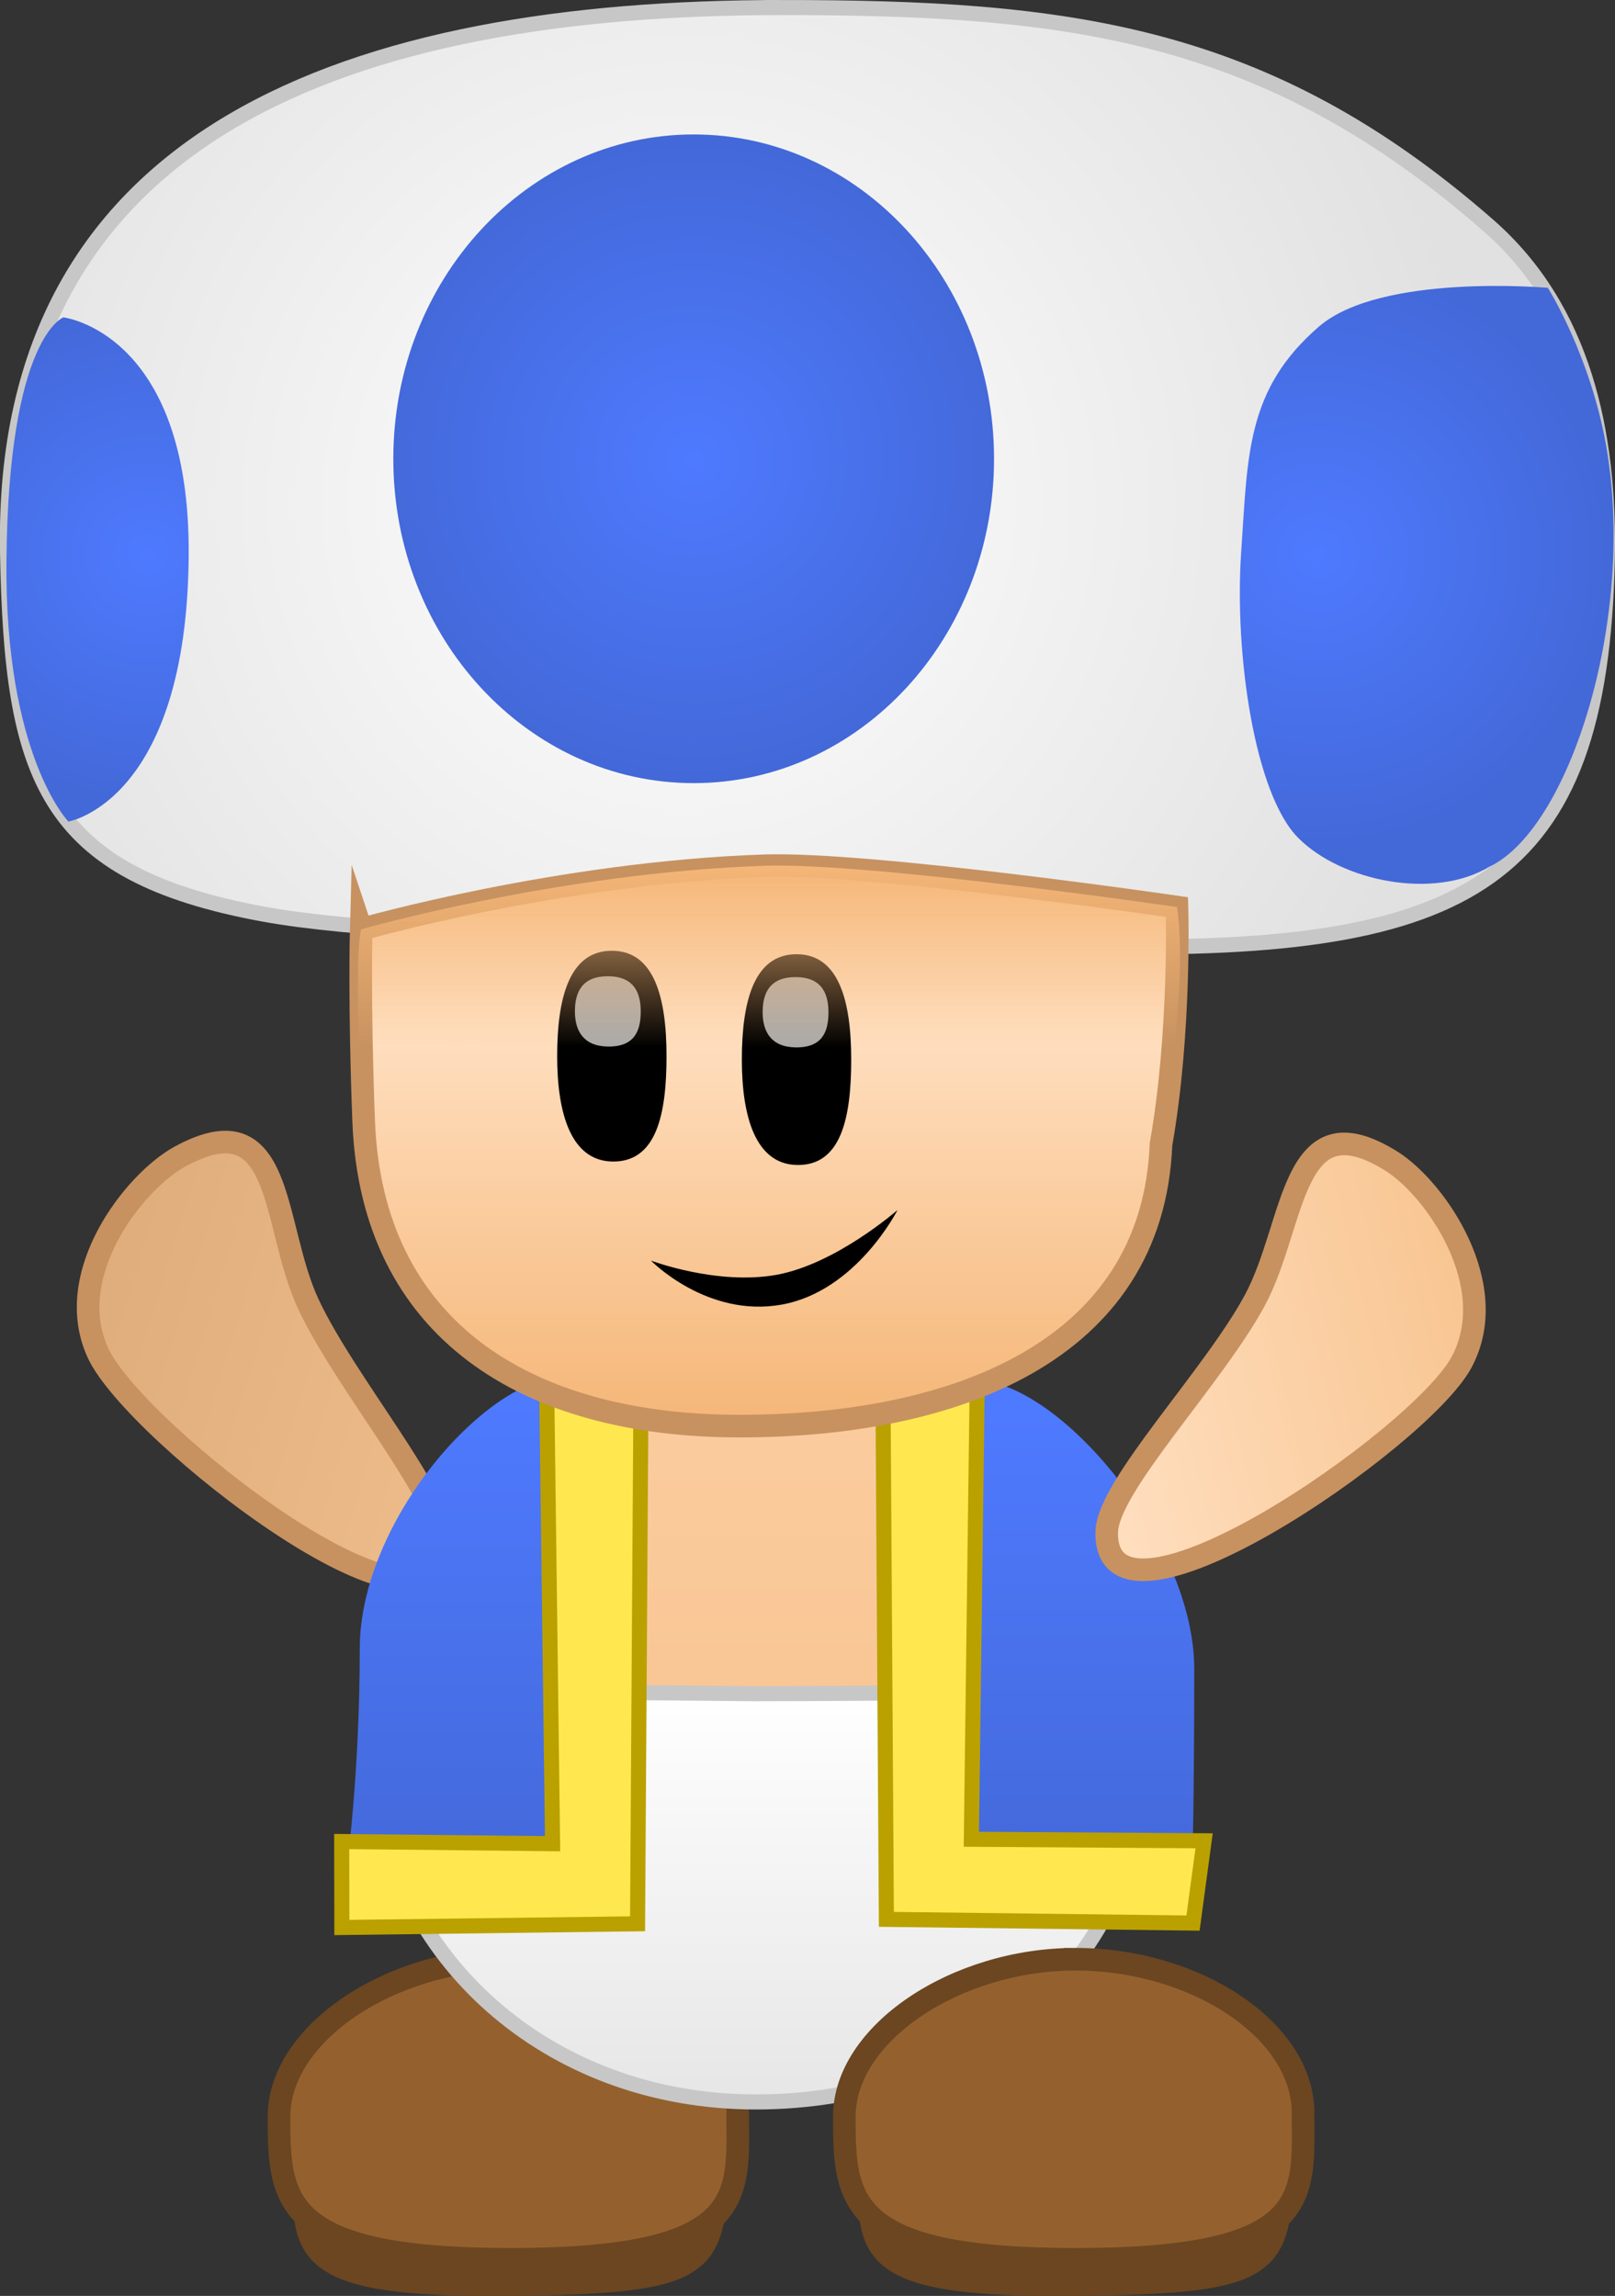 <svg version="1.1" xmlns="http://www.w3.org/2000/svg" xmlns:xlink="http://www.w3.org/1999/xlink" width="107.13" height="152.291" viewBox="0,0,107.13,152.291"><rect x="0" y="0" width="107.13" height="152.291" fill="#333333" stroke="none"/><defs><linearGradient x1="216.552" y1="214.771" x2="190.21" y2="206.766" gradientUnits="userSpaceOnUse" id="color-1"><stop offset="0" stop-color="#edbc8a"/><stop offset="1" stop-color="#dfad7b"/></linearGradient><linearGradient x1="234.481" y1="210.373" x2="234.481" y2="260.364" gradientUnits="userSpaceOnUse" id="color-2"><stop offset="0" stop-color="#fbcda0"/><stop offset="1" stop-color="#f7bf88"/></linearGradient><linearGradient x1="234.566" y1="233.184" x2="234.566" y2="260.498" gradientUnits="userSpaceOnUse" id="color-3"><stop offset="0" stop-color="#ffffff"/><stop offset="1" stop-color="#e6e6e6"/></linearGradient><linearGradient x1="216.22" y1="213.686" x2="216.22" y2="246.487" gradientUnits="userSpaceOnUse" id="color-4"><stop offset="0" stop-color="#4e7aff"/><stop offset="1" stop-color="#4368d8"/></linearGradient><linearGradient x1="254.013" y1="214.537" x2="254.013" y2="246.518" gradientUnits="userSpaceOnUse" id="color-5"><stop offset="0" stop-color="#4e7aff"/><stop offset="1" stop-color="#4368d8"/></linearGradient><linearGradient x1="255.596" y1="213.848" x2="282.367" y2="207.421" gradientUnits="userSpaceOnUse" id="color-6"><stop offset="0" stop-color="#ffdfc0"/><stop offset="1" stop-color="#f8c591"/></linearGradient><radialGradient cx="229.675" cy="154.41" r="53.069" gradientUnits="userSpaceOnUse" id="color-7"><stop offset="0" stop-color="#ffffff"/><stop offset="1" stop-color="#e1e1e1"/></radialGradient><linearGradient x1="235.442" y1="189.287" x2="235.442" y2="215.67" gradientUnits="userSpaceOnUse" id="color-8"><stop offset="0" stop-color="#ffdfc0"/><stop offset="1" stop-color="#f5b677"/></linearGradient><linearGradient x1="235.45" y1="178.489" x2="235.45" y2="190.566" gradientUnits="userSpaceOnUse" id="color-9"><stop offset="0" stop-color="#f5b677"/><stop offset="1" stop-color="#f5b677" stop-opacity="0"/></linearGradient><linearGradient x1="235.442" y1="189.287" x2="235.442" y2="215.67" gradientUnits="userSpaceOnUse" id="color-10"><stop offset="0" stop-color="#ffdfc0"/><stop offset="1" stop-color="#f5b677"/></linearGradient><radialGradient cx="230.456" cy="151.505" r="21.514" gradientUnits="userSpaceOnUse" id="color-11"><stop offset="0" stop-color="#4e7aff"/><stop offset="1" stop-color="#4368d8"/></radialGradient><radialGradient cx="271.875" cy="157.814" r="19.652" gradientUnits="userSpaceOnUse" id="color-12"><stop offset="0" stop-color="#4e7aff"/><stop offset="1" stop-color="#4368d8"/></radialGradient><radialGradient cx="194.275" cy="157.81" r="16.722" gradientUnits="userSpaceOnUse" id="color-13"><stop offset="0" stop-color="#4e7aff"/><stop offset="1" stop-color="#4368d8"/></radialGradient></defs><g transform="translate(-184.441,-121.074)"><g data-paper-data="{&quot;isPaintingLayer&quot;:true}" fill-rule="nonzero" stroke-linecap="butt" stroke-linejoin="miter" stroke-miterlimit="10" stroke-dasharray="" stroke-dashoffset="0" style="mix-blend-mode: normal"><g data-paper-data="{&quot;origPos&quot;:null,&quot;index&quot;:null}" stroke="#6b4621" stroke-width="1.5"><path d="M204.601,265.181c0,-3.576 6.277,-5.516 13.68,-5.516c7.403,0 13.86,2.902 13.68,6.475c-0.276,5.494 -1.581,6.348 -13.68,6.475c-14.037,0.147 -13.68,-2.179 -13.68,-7.434z" data-paper-data="{&quot;origPos&quot;:null}" fill="#6b4621"/><path d="M218.282,251.032c7.946,0 15.096,4.696 15.096,10.192c0,5.496 0.87,9.712 -15.096,9.712c-15.258,0 -15.332,-3.976 -15.332,-9.472c0,-5.496 7.385,-10.432 15.332,-10.432z" data-paper-data="{&quot;origPos&quot;:null}" fill="#94612e"/></g><path d="M213.772,223.446c-0.28,8.314 -20.374,-7.349 -22.819,-12.601c-2.446,-5.251 2.412,-11.414 5.432,-13.058c6.957,-3.786 6.053,4.516 8.499,9.767c2.445,5.251 8.99,12.864 8.888,15.891z" data-paper-data="{&quot;origRot&quot;:0,&quot;index&quot;:null}" fill="url(#color-1)" stroke="#c79260" stroke-width="1.5"/><g data-paper-data="{&quot;origPos&quot;:null,&quot;index&quot;:null}"><path d="M217.608,216.555c5.347,-6.776 17.115,-6.168 17.115,-6.168c8.127,0 12.606,1.811 17.771,8.191c4.985,6.158 7.292,12.146 7.292,20.122c0,11.965 -11.329,21.665 -25.305,21.665c-13.975,0 -25.305,-9.7 -25.305,-21.665c0,-11.965 3.711,-16.161 8.432,-22.144z" data-paper-data="{&quot;origPos&quot;:null}" fill="url(#color-2)" stroke="none" stroke-width="0"/><path d="M209.486,233.184l24.864,0.233c8.127,0 23.825,-0.18 23.825,-0.18c0,0 1.964,3.037 1.722,5.596c0.326,12.649 -11.329,21.665 -25.305,21.665c-13.975,0 -24.294,-9.744 -25.305,-21.665c-0.242,-2.856 0.198,-5.649 0.198,-5.649z" data-paper-data="{&quot;origPos&quot;:null}" fill="url(#color-3)" stroke="#c7c7c7" stroke-width="1"/></g><g data-paper-data="{&quot;origPos&quot;:null,&quot;index&quot;:null}"><path d="M224.567,231.412c0,6.274 2.195,12.06 -3.003,14.652c-2.641,1.317 -14.151,-0.865 -14.151,-0.865c0,0 0.893,-6.342 0.893,-14.772c0,-8.43 8.422,-18.075 13.68,-18.075c0,0 2.581,10.629 2.581,19.059z" data-paper-data="{&quot;index&quot;:null,&quot;origPos&quot;:null}" fill="url(#color-4)" stroke="none" stroke-width="0"/><path d="M207.118,248.927l-0.01,-5.703l13.988,0.144l-0.417,-32.355h6.296l-0.242,37.668z" data-paper-data="{&quot;index&quot;:null,&quot;origPos&quot;:null}" fill="#ffe84f" stroke="#baa100" stroke-width="1"/></g><g data-paper-data="{&quot;origPos&quot;:null,&quot;index&quot;:null}"><path d="M244.773,232.263c0,-8.43 -1.439,-19.659 4.245,-19.659c5.684,0 14.643,10.737 14.643,19.167c0,8.43 -0.121,12.802 -0.121,12.802c0,0 -11.939,2.921 -14.794,1.604c-5.619,-2.593 -3.972,-7.64 -3.972,-13.914z" data-paper-data="{&quot;origPos&quot;:null}" fill="url(#color-5)" stroke="none" stroke-width="0"/><path d="M243.238,248.387l-0.242,-37.668h6.296l-0.417,32.355l15.44,0.102l-0.736,5.457z" data-paper-data="{&quot;origPos&quot;:null}" fill="#ffe84f" stroke="#baa100" stroke-width="1"/></g><path d="M281.383,211.449c-2.753,5.097 -23.742,19.54 -23.527,11.224c0.078,-3.028 7.063,-10.239 9.816,-15.335c2.753,-5.097 2.344,-13.438 9.064,-9.246c2.917,1.82 7.4,8.261 4.647,13.357z" data-paper-data="{&quot;origRot&quot;:0,&quot;index&quot;:null}" fill="url(#color-6)" stroke="#c79260" stroke-width="1.5"/><g data-paper-data="{&quot;origPos&quot;:null,&quot;index&quot;:null}" stroke="#6b4621" stroke-width="1.5"><path d="M242.101,265.181c0,-3.576 6.277,-5.516 13.68,-5.516c7.403,0 13.86,2.902 13.68,6.475c-0.276,5.494 -1.581,6.348 -13.68,6.475c-14.037,0.147 -13.68,-2.179 -13.68,-7.434z" data-paper-data="{&quot;origPos&quot;:null}" fill="#6b4621"/><path d="M255.782,251.032c7.946,0 15.096,4.696 15.096,10.192c0,5.496 0.87,9.712 -15.096,9.712c-15.258,0 -15.332,-3.976 -15.332,-9.472c0,-5.496 7.385,-10.432 15.332,-10.432z" data-paper-data="{&quot;origPos&quot;:null}" fill="#94612e"/></g><path d="M236.268,121.574c18.932,0 32.135,1.524 46.909,14.461c6.307,5.522 8.052,13.717 7.883,22.125c-0.433,21.492 -9.119,26.132 -34.001,25.697c-11.384,-0.199 -43.873,-0.093 -55.075,-2.137c-14.631,-2.67 -16.762,-9.046 -17.042,-23.995c-0.525,-28.034 22.98,-36.15 51.327,-36.15z" data-paper-data="{&quot;origPos&quot;:null,&quot;index&quot;:null}" fill="url(#color-7)" stroke="#c7c7c7" stroke-width="1"/><g data-paper-data="{&quot;origPos&quot;:null,&quot;index&quot;:null}"><path d="M208.401,182.715c0,0 13.114,-3.754 26.731,-4.212c7.03,-0.236 27.382,2.737 27.382,2.737c0,0 0.261,8.275 -1.058,15.74c-0.56,13.836 -13.852,18.69 -27.956,18.69c-14.105,0 -24.396,-6.373 -24.934,-20.21c-0.302,-7.769 -0.165,-12.746 -0.165,-12.746z" data-paper-data="{&quot;origPos&quot;:null}" fill="url(#color-8)" stroke="#c79260" stroke-width="1.5"/><path d="M227.617,204.689c0,0 4.377,1.658 8.328,0.946c3.95,-0.711 8.033,-4.3 8.033,-4.3c0,0 -2.716,5.381 -7.681,6.275c-4.965,0.894 -8.679,-2.921 -8.679,-2.921z" data-paper-data="{&quot;origPos&quot;:null,&quot;origRot&quot;:0}" fill="#000000" stroke="none" stroke-width="0"/><g data-paper-data="{&quot;origPos&quot;:null}" stroke="none" stroke-width="0"><path d="M225.027,184.138c2.824,0 3.627,3.129 3.627,6.99c0,3.86 -0.664,7.067 -3.627,6.99c-2.685,-0.07 -3.627,-3.129 -3.627,-6.99c0,-3.86 0.803,-6.99 3.627,-6.99z" data-paper-data="{&quot;origPos&quot;:null}" fill="#000000"/><path d="M224.76,185.83c1.699,0 2.183,1.044 2.183,2.331c0,1.287 -0.4,2.357 -2.183,2.331c-1.616,-0.023 -2.183,-1.044 -2.183,-2.331c0,-1.287 0.483,-2.331 2.183,-2.331z" data-paper-data="{&quot;origPos&quot;:null}" fill="#aaaaaa"/></g><g data-paper-data="{&quot;origPos&quot;:null}" stroke="none" stroke-width="0"><path d="M237.278,184.368c2.824,0 3.627,3.129 3.627,6.99c0,3.86 -0.664,7.067 -3.627,6.99c-2.685,-0.07 -3.627,-3.129 -3.627,-6.99c0,-3.86 0.803,-6.99 3.627,-6.99z" data-paper-data="{&quot;origPos&quot;:null}" fill="#000000"/><path d="M237.213,185.886c1.699,0 2.183,1.044 2.183,2.331c0,1.287 -0.4,2.357 -2.183,2.331c-1.616,-0.023 -2.183,-1.044 -2.183,-2.331c0,-1.287 0.483,-2.331 2.183,-2.331z" data-paper-data="{&quot;origPos&quot;:null}" fill="#aaaaaa"/></g></g><path d="M208.247,190.325c-0.216,-6.711 0.154,-7.61 0.154,-7.61c0,0 13.114,-3.754 26.731,-4.212c7.03,-0.236 27.382,2.737 27.382,2.737c0,0 0.57,2.941 -0.186,9.326c-0.656,0.002 -54.082,-0.241 -54.082,-0.241z" data-paper-data="{&quot;origPos&quot;:null,&quot;index&quot;:null}" fill="url(#color-9)" stroke="#c79260" stroke-width="0"/><path d="" data-paper-data="{&quot;origPos&quot;:null,&quot;index&quot;:null}" fill="url(#color-10)" stroke="#c79260" stroke-width="1.5"/><path d="M230.456,129.992c11.004,0 19.924,9.632 19.924,21.514c0,11.882 -8.92,21.514 -19.924,21.514c-11.004,0 -19.924,-9.632 -19.924,-21.514c0,-11.882 8.92,-21.514 19.924,-21.514z" data-paper-data="{&quot;origPos&quot;:null,&quot;index&quot;:null}" fill="url(#color-11)" stroke="none" stroke-width="0"/><path d="M283.242,178.562c-3.671,2.214 -9.788,0.992 -12.68,-1.904c-2.897,-2.902 -4.251,-12.202 -3.788,-18.96c0.44,-6.427 0.323,-10.78 5.155,-14.959c4.119,-3.561 15.187,-2.573 15.187,-2.573c0,0 2.402,3.802 3.609,9.176c2.603,11.6 -1.936,26.58 -7.482,29.22z" data-paper-data="{&quot;origPos&quot;:null,&quot;origRot&quot;:0,&quot;index&quot;:null}" fill="url(#color-12)" stroke="none" stroke-width="0"/><path d="M196.958,157.928c-0.124,16.324 -7.98,17.641 -7.98,17.641c0,0 -4.234,-4.357 -4.11,-17.337c0.142,-14.808 3.778,-16.107 3.778,-16.107c0,0 8.424,0.994 8.311,15.803z" data-paper-data="{&quot;origPos&quot;:null,&quot;index&quot;:null}" fill="url(#color-13)" stroke="none" stroke-width="0"/></g></g></svg>